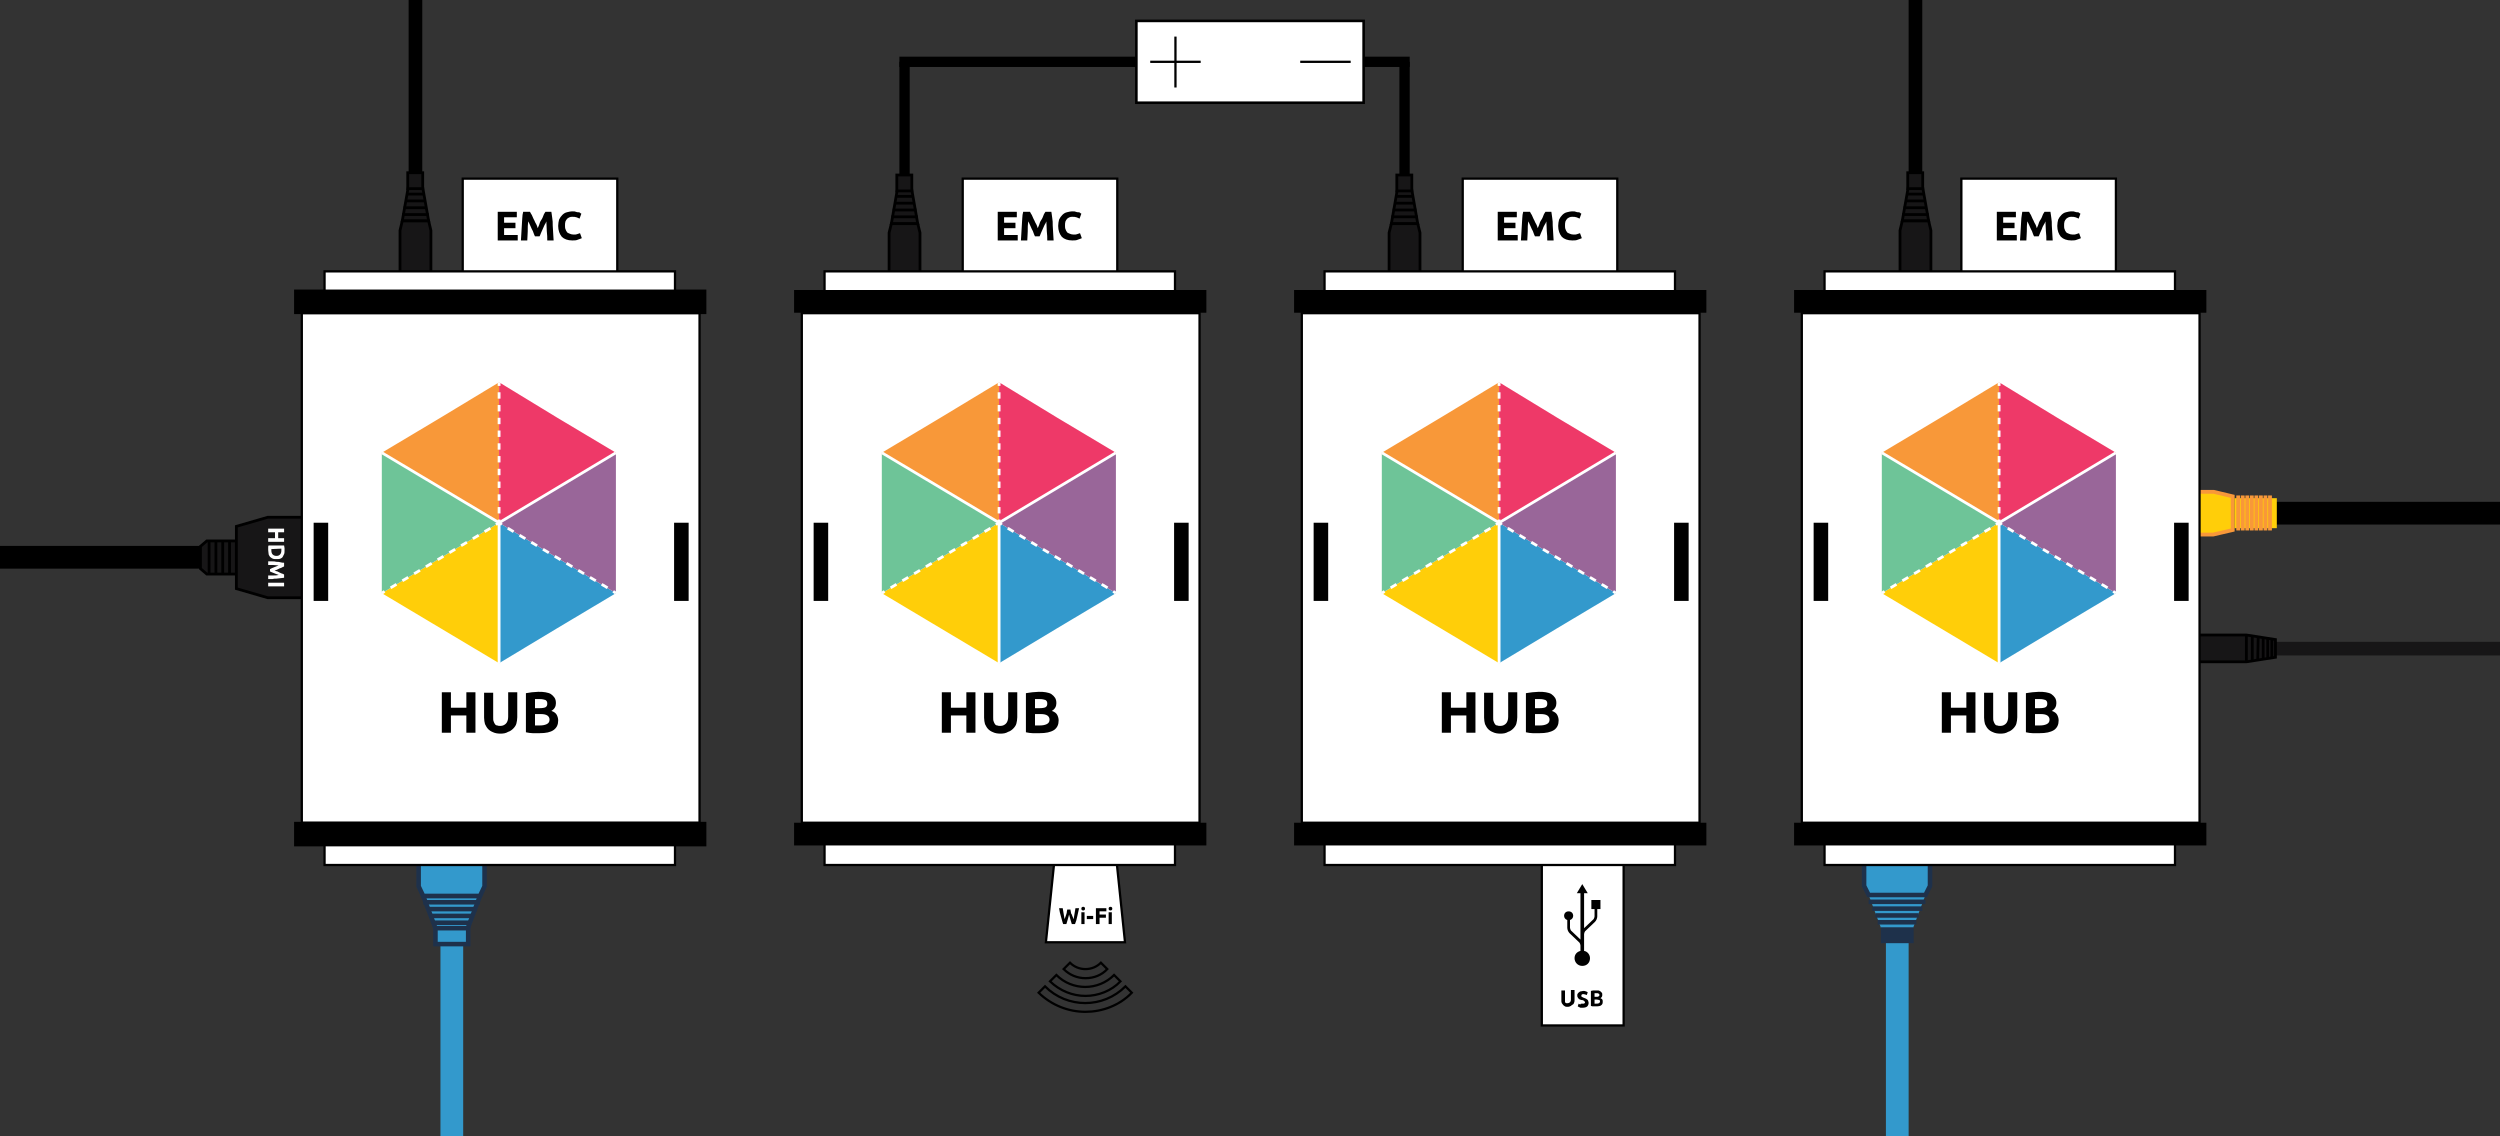<?xml version="1.0" encoding="utf-8"?>
<!-- Generator: Adobe Illustrator 19.1.0, SVG Export Plug-In . SVG Version: 6.00 Build 0)  -->
<svg version="1.1" id="Layer_1" xmlns="http://www.w3.org/2000/svg" xmlns:xlink="http://www.w3.org/1999/xlink" x="0px" y="0px"
	 viewBox="-30 272 550 250" style="enable-background:new -30 272 550 250;" xml:space="preserve">
<rect x="-30" y="272" width="550" height="250" fill="#333333" stroke="none"/>
<style type="text/css">
	.st0{clip-path:url(#SVGID_2_);}
	.st1{fill:none;stroke:#000000;stroke-width:3;stroke-miterlimit:10;}
	.st2{fill:#171617;stroke:#000000;stroke-width:0.616;stroke-miterlimit:10;}
	.st3{fill:#FFFFFF;stroke:#000000;stroke-width:0.5;stroke-miterlimit:10;}
	.st4{fill:none;stroke:#000000;stroke-width:2.269;stroke-miterlimit:10;}
	.st5{fill:none;stroke:#000000;stroke-width:5;stroke-miterlimit:10;}
	.st6{fill:#FFFFFF;}
	.st7{fill:none;stroke:#171617;stroke-width:3;stroke-miterlimit:10;}
	.st8{fill:none;stroke:#000000;stroke-width:0.616;stroke-miterlimit:10;}
	.st9{fill:#FFCE09;stroke:#F89839;stroke-width:0.839;stroke-miterlimit:10;}
	.st10{fill:#FFCE09;}
	.st11{fill:none;stroke:#F89839;stroke-width:0.839;stroke-miterlimit:10;}
	.st12{fill:none;stroke:#3399CC;stroke-width:5;stroke-miterlimit:10;}
	.st13{fill:#3399CC;}
	.st14{fill:#3399CC;stroke:#1E314B;stroke-miterlimit:10;}
	.st15{fill:#FFCE09;stroke:#F89839;stroke-width:0.869;stroke-miterlimit:10;}
	.st16{fill:none;stroke:#1E314B;stroke-miterlimit:10;}
	.st17{fill:#1E314B;}
	.st18{fill:none;stroke:#000000;stroke-width:0.5;stroke-miterlimit:10;}
	.st19{fill:#010101;stroke:#FFFFFF;stroke-width:0.206;stroke-miterlimit:10;}
	.st20{fill:#996699;}
	.st21{fill:#F89839;}
	.st22{fill:#EE3968;}
	.st23{fill:#6EC498;}
	.st24{fill:none;stroke:#FFFFFF;stroke-width:0.618;stroke-miterlimit:10;}
	.st25{fill:none;stroke:#FFFFFF;stroke-width:0.618;stroke-miterlimit:10;stroke-dasharray:1.403,1.403;}
	.st26{fill:none;stroke:#FFFFFF;stroke-width:0.618;stroke-miterlimit:10;stroke-dasharray:1.505,1.505;}
	.st27{fill:none;stroke:#000000;stroke-width:2.269;stroke-linecap:square;stroke-miterlimit:10;}
	.st28{fill:#FFFFFF;stroke:#000000;stroke-width:0.573;stroke-miterlimit:10;}
	.st29{fill:none;stroke:#000000;stroke-width:0.5;stroke-linecap:square;stroke-miterlimit:10;}
</style>
<g>
	<defs>
		<rect id="SVGID_1_" x="-30" y="272" width="550" height="250"/>
	</defs>
	<clipPath id="SVGID_2_">
		<use xlink:href="#SVGID_1_"  style="overflow:visible;"/>
	</clipPath>
	<g class="st0">
		<line class="st1" x1="391.4" y1="322" x2="391.4" y2="270.6"/>
		<polygon class="st2" points="389.9,312.7 388.5,320.6 394.3,320.6 392.9,312.7 		"/>
		<polyline class="st2" points="394.8,334.1 394.8,322.7 394.3,320.6 388.5,320.6 388,322.7 388,334.1 		"/>
		<path class="st2" d="M388,322.6"/>
		<line class="st2" x1="394.3" y1="319.2" x2="388.5" y2="319.2"/>
		<line class="st2" x1="393.9" y1="317.7" x2="388.8" y2="317.7"/>
		<line class="st2" x1="393.6" y1="316.2" x2="389.2" y2="316.2"/>
		<line class="st2" x1="393.4" y1="314.7" x2="389.4" y2="314.7"/>
		<rect x="389.7" y="310" class="st2" width="3.3" height="3.5"/>
		<rect x="71.8" y="311.3" class="st3" width="34" height="22.7"/>
		<g>
			<path d="M79.5,324.8v-6.2h4.2v1.2h-2.8v1.2h2.5v1.2h-2.5v1.5h3v1.2H79.5z"/>
			<path d="M86.6,318.6c0.1,0.2,0.2,0.4,0.4,0.7c0.1,0.3,0.3,0.6,0.4,0.9c0.2,0.3,0.3,0.7,0.5,1s0.3,0.7,0.4,1
				c0.1-0.3,0.3-0.6,0.4-1s0.3-0.7,0.5-1c0.2-0.3,0.3-0.7,0.4-0.9c0.1-0.3,0.3-0.5,0.4-0.7h1.3c0.1,0.4,0.1,0.9,0.2,1.4
				c0.1,0.5,0.1,1,0.1,1.6c0,0.6,0.1,1.1,0.1,1.7c0,0.6,0.1,1.1,0.1,1.6h-1.4c0-0.6,0-1.3-0.1-2c0-0.7-0.1-1.4-0.1-2.2
				c-0.1,0.3-0.2,0.5-0.4,0.8c-0.1,0.3-0.3,0.6-0.4,0.9s-0.3,0.6-0.4,0.9c-0.1,0.3-0.2,0.5-0.3,0.7h-1c-0.1-0.2-0.2-0.4-0.3-0.7
				c-0.1-0.3-0.2-0.6-0.4-0.9c-0.1-0.3-0.3-0.6-0.4-0.9c-0.1-0.3-0.3-0.6-0.4-0.8c-0.1,0.7-0.1,1.4-0.1,2.2c0,0.7-0.1,1.4-0.1,2
				h-1.4c0-0.5,0.1-1,0.1-1.6c0-0.6,0.1-1.1,0.1-1.7c0-0.6,0.1-1.1,0.1-1.6s0.1-1,0.2-1.4H86.6z"/>
			<path d="M95.9,324.9c-1,0-1.8-0.3-2.3-0.8c-0.5-0.6-0.8-1.4-0.8-2.4c0-0.5,0.1-1,0.2-1.4c0.2-0.4,0.4-0.7,0.7-1
				c0.3-0.3,0.6-0.5,1-0.6c0.4-0.1,0.8-0.2,1.3-0.2c0.3,0,0.5,0,0.7,0.1s0.4,0.1,0.6,0.1s0.3,0.1,0.4,0.2c0.1,0.1,0.2,0.1,0.2,0.1
				l-0.4,1.1c-0.2-0.1-0.4-0.2-0.7-0.3c-0.3-0.1-0.5-0.1-0.9-0.1c-0.2,0-0.4,0-0.6,0.1s-0.4,0.2-0.5,0.3c-0.2,0.2-0.3,0.4-0.4,0.6
				c-0.1,0.3-0.1,0.6-0.1,0.9c0,0.3,0,0.6,0.1,0.8c0.1,0.3,0.2,0.5,0.3,0.6c0.1,0.2,0.3,0.3,0.6,0.4c0.2,0.1,0.5,0.2,0.8,0.2
				c0.2,0,0.4,0,0.5,0c0.2,0,0.3-0.1,0.4-0.1c0.1,0,0.2-0.1,0.3-0.1c0.1,0,0.2-0.1,0.3-0.1l0.4,1.1c-0.2,0.1-0.5,0.2-0.8,0.3
				C96.8,324.9,96.4,324.9,95.9,324.9z"/>
		</g>
		<rect x="291.8" y="311.3" class="st3" width="34" height="22.7"/>
		<g>
			<path d="M299.5,324.8v-6.2h4.2v1.2h-2.8v1.2h2.5v1.2h-2.5v1.5h3v1.2H299.5z"/>
			<path d="M306.6,318.6c0.1,0.2,0.2,0.4,0.4,0.7c0.1,0.3,0.3,0.6,0.4,0.9c0.2,0.3,0.3,0.7,0.5,1s0.3,0.7,0.4,1
				c0.1-0.3,0.3-0.6,0.4-1s0.3-0.7,0.5-1c0.2-0.3,0.3-0.7,0.4-0.9c0.1-0.3,0.3-0.5,0.4-0.7h1.3c0.1,0.4,0.1,0.9,0.2,1.4
				c0.1,0.5,0.1,1,0.1,1.6c0,0.6,0.1,1.1,0.1,1.7c0,0.6,0.1,1.1,0.1,1.6h-1.4c0-0.6,0-1.3-0.1-2c0-0.7-0.1-1.4-0.1-2.2
				c-0.1,0.3-0.2,0.5-0.4,0.8s-0.3,0.6-0.4,0.9s-0.3,0.6-0.4,0.9c-0.1,0.3-0.2,0.5-0.3,0.7h-1c-0.1-0.2-0.2-0.4-0.3-0.7
				c-0.1-0.3-0.2-0.6-0.4-0.9c-0.1-0.3-0.3-0.6-0.4-0.9c-0.1-0.3-0.3-0.6-0.4-0.8c-0.1,0.7-0.1,1.4-0.1,2.2c0,0.7-0.1,1.4-0.1,2
				h-1.4c0-0.5,0.1-1,0.1-1.6c0-0.6,0.1-1.1,0.1-1.7c0-0.6,0.1-1.1,0.1-1.6s0.1-1,0.2-1.4H306.6z"/>
			<path d="M315.9,324.9c-1,0-1.8-0.3-2.3-0.8c-0.5-0.6-0.8-1.4-0.8-2.4c0-0.5,0.1-1,0.2-1.4c0.2-0.4,0.4-0.7,0.7-1
				c0.3-0.3,0.6-0.5,1-0.6c0.4-0.1,0.8-0.2,1.3-0.2c0.3,0,0.5,0,0.7,0.1s0.4,0.1,0.6,0.1s0.3,0.1,0.4,0.2c0.1,0.1,0.2,0.1,0.2,0.1
				l-0.4,1.1c-0.2-0.1-0.4-0.2-0.7-0.3c-0.3-0.1-0.5-0.1-0.9-0.1c-0.2,0-0.4,0-0.6,0.1s-0.4,0.2-0.5,0.3c-0.2,0.2-0.3,0.4-0.4,0.6
				c-0.1,0.3-0.1,0.6-0.1,0.9c0,0.3,0,0.6,0.1,0.8c0.1,0.3,0.2,0.5,0.3,0.6c0.1,0.2,0.3,0.3,0.6,0.4c0.2,0.1,0.5,0.2,0.8,0.2
				c0.2,0,0.4,0,0.5,0c0.2,0,0.3-0.1,0.4-0.1c0.1,0,0.2-0.1,0.3-0.1c0.1,0,0.2-0.1,0.3-0.1l0.4,1.1c-0.2,0.1-0.5,0.2-0.8,0.3
				C316.8,324.9,316.4,324.9,315.9,324.9z"/>
		</g>
		<line class="st4" x1="169" y1="322" x2="169" y2="285.6"/>
		<g>
			<polygon class="st2" points="167.5,313.2 166.1,321.2 171.9,321.2 170.5,313.2 			"/>
			<polygon class="st2" points="165.6,334.6 172.4,334.6 172.4,323.2 171.9,321.2 166.1,321.2 165.6,323.2 			"/>
			<path class="st2" d="M165.6,323.1"/>
			<line class="st2" x1="171.9" y1="319.7" x2="166.1" y2="319.7"/>
			<line class="st2" x1="171.6" y1="318.2" x2="166.4" y2="318.2"/>
			<line class="st2" x1="171.2" y1="316.7" x2="166.8" y2="316.7"/>
			<line class="st2" x1="171" y1="315.2" x2="167" y2="315.2"/>
			<rect x="167.3" y="310.5" class="st2" width="3.3" height="3.5"/>
		</g>
		<line class="st5" x1="-30" y1="394.6" x2="22.4" y2="394.6"/>
		<polygon class="st2" points="14.1,397.1 15.5,398.3 22,398.3 22,391 15.5,391 14.1,392.2 		"/>
		<polygon class="st2" points="47.3,403.5 28.9,403.5 22,401.5 22,387.8 28.9,385.8 47.3,385.8 		"/>
		<g>
			<path class="st6" d="M32.5,390.4v0.8h-3.5v-0.8h1.5v-1.3h-1.5v-0.8h3.5v0.8h-1.3v1.3H32.5z"/>
			<path class="st6" d="M30.8,395c-0.3,0-0.6,0-0.8-0.1c-0.2-0.1-0.4-0.2-0.6-0.4c-0.1-0.2-0.3-0.4-0.3-0.6S29,393.3,29,393
				c0-0.1,0-0.3,0-0.5c0-0.2,0-0.4,0.1-0.5h3.4c0,0.2,0.1,0.4,0.1,0.6c0,0.2,0,0.4,0,0.5c0,0.3,0,0.6-0.1,0.8
				c-0.1,0.2-0.2,0.4-0.3,0.6s-0.3,0.3-0.5,0.4S31.1,395,30.8,395z M29.7,392.8c0,0,0,0.1,0,0.1c0,0,0,0.1,0,0.2
				c0,0.4,0.1,0.7,0.3,0.9c0.2,0.2,0.5,0.3,0.8,0.3c0.4,0,0.6-0.1,0.8-0.3c0.2-0.2,0.3-0.5,0.3-0.9c0-0.1,0-0.1,0-0.2
				c0-0.1,0-0.1,0-0.2L29.7,392.8L29.7,392.8z"/>
			<path class="st6" d="M32.5,396.6c-0.1,0.1-0.2,0.1-0.4,0.2c-0.2,0.1-0.3,0.2-0.5,0.2c-0.2,0.1-0.4,0.2-0.6,0.3
				c-0.2,0.1-0.4,0.2-0.6,0.2c0.2,0.1,0.4,0.2,0.6,0.2c0.2,0.1,0.4,0.2,0.6,0.3c0.2,0.1,0.4,0.2,0.5,0.2c0.2,0.1,0.3,0.1,0.4,0.2
				v0.7c-0.2,0-0.5,0.1-0.8,0.1c-0.3,0-0.6,0.1-0.9,0.1c-0.3,0-0.6,0-0.9,0.1c-0.3,0-0.6,0-0.9,0v-0.8c0.3,0,0.7,0,1.1,0
				c0.4,0,0.8,0,1.2-0.1c-0.1-0.1-0.3-0.1-0.5-0.2c-0.2-0.1-0.3-0.1-0.5-0.2c-0.2-0.1-0.3-0.1-0.5-0.2c-0.2-0.1-0.3-0.1-0.4-0.2
				v-0.5c0.1,0,0.2-0.1,0.4-0.2c0.2-0.1,0.3-0.1,0.5-0.2c0.2-0.1,0.3-0.1,0.5-0.2c0.2-0.1,0.3-0.1,0.5-0.2c-0.4,0-0.8-0.1-1.2-0.1
				c-0.4,0-0.8,0-1.1,0v-0.8c0.3,0,0.6,0,0.9,0c0.3,0,0.6,0,0.9,0.1c0.3,0,0.6,0,0.9,0.1s0.5,0.1,0.8,0.1V396.6z"/>
			<path class="st6" d="M32.5,400.2v0.8h-3.5v-0.8H32.5z"/>
		</g>
		<line class="st2" x1="20.5" y1="391" x2="20.5" y2="398.3"/>
		<line class="st2" x1="19" y1="391" x2="19" y2="398.3"/>
		<line class="st2" x1="17.5" y1="391" x2="17.5" y2="398.3"/>
		<line class="st2" x1="16" y1="391" x2="16" y2="398.3"/>
		<rect x="401.5" y="311.3" class="st3" width="34" height="22.7"/>
		<rect x="181.8" y="311.3" class="st3" width="34" height="22.7"/>
		<g>
			<path d="M189.5,324.8v-6.2h4.2v1.2h-2.8v1.2h2.5v1.2h-2.5v1.5h3v1.2H189.5z"/>
			<path d="M196.6,318.6c0.1,0.2,0.2,0.4,0.4,0.7c0.1,0.3,0.3,0.6,0.4,0.9c0.2,0.3,0.3,0.7,0.5,1s0.3,0.7,0.4,1
				c0.1-0.3,0.3-0.6,0.4-1s0.3-0.7,0.5-1c0.2-0.3,0.3-0.7,0.4-0.9c0.1-0.3,0.3-0.5,0.4-0.7h1.3c0.1,0.4,0.1,0.9,0.2,1.4
				c0.1,0.5,0.1,1,0.1,1.6c0,0.6,0.1,1.1,0.1,1.7c0,0.6,0.1,1.1,0.1,1.6h-1.4c0-0.6,0-1.3-0.1-2c0-0.7-0.1-1.4-0.1-2.2
				c-0.1,0.3-0.2,0.5-0.4,0.8c-0.1,0.3-0.3,0.6-0.4,0.9s-0.3,0.6-0.4,0.9c-0.1,0.3-0.2,0.5-0.3,0.7h-1c-0.1-0.2-0.2-0.4-0.3-0.7
				c-0.1-0.3-0.2-0.6-0.4-0.9c-0.1-0.3-0.3-0.6-0.4-0.9c-0.1-0.3-0.3-0.6-0.4-0.8c-0.1,0.7-0.1,1.4-0.1,2.2c0,0.7-0.1,1.4-0.1,2
				h-1.4c0-0.5,0.1-1,0.1-1.6c0-0.6,0.1-1.1,0.1-1.7c0-0.6,0.1-1.1,0.1-1.6s0.1-1,0.2-1.4H196.6z"/>
			<path d="M205.9,324.9c-1,0-1.8-0.3-2.3-0.8c-0.5-0.6-0.8-1.4-0.8-2.4c0-0.5,0.1-1,0.2-1.4c0.2-0.4,0.4-0.7,0.7-1
				c0.3-0.3,0.6-0.5,1-0.6c0.4-0.1,0.8-0.2,1.3-0.2c0.3,0,0.5,0,0.7,0.1s0.4,0.1,0.6,0.1s0.3,0.1,0.4,0.2c0.1,0.1,0.2,0.1,0.2,0.1
				l-0.4,1.1c-0.2-0.1-0.4-0.2-0.7-0.3c-0.3-0.1-0.5-0.1-0.9-0.1c-0.2,0-0.4,0-0.6,0.1s-0.4,0.2-0.5,0.3c-0.2,0.2-0.3,0.4-0.4,0.6
				c-0.1,0.3-0.1,0.6-0.1,0.9c0,0.3,0,0.6,0.1,0.8c0.1,0.3,0.2,0.5,0.3,0.6c0.1,0.2,0.3,0.3,0.6,0.4c0.2,0.1,0.5,0.2,0.8,0.2
				c0.2,0,0.4,0,0.5,0c0.2,0,0.3-0.1,0.4-0.1c0.1,0,0.2-0.1,0.3-0.1c0.1,0,0.2-0.1,0.3-0.1l0.4,1.1c-0.2,0.1-0.5,0.2-0.8,0.3
				C206.8,324.9,206.4,324.9,205.9,324.9z"/>
		</g>
		<g>
			<path d="M409.3,324.8v-6.2h4.2v1.2h-2.8v1.2h2.5v1.2h-2.5v1.5h3v1.2H409.3z"/>
			<path d="M416.4,318.6c0.1,0.2,0.2,0.4,0.4,0.7c0.1,0.3,0.3,0.6,0.4,0.9c0.2,0.3,0.3,0.7,0.5,1s0.3,0.7,0.4,1
				c0.1-0.3,0.3-0.6,0.4-1s0.3-0.7,0.5-1c0.2-0.3,0.3-0.7,0.4-0.9c0.1-0.3,0.3-0.5,0.4-0.7h1.3c0.1,0.4,0.1,0.9,0.2,1.4
				c0.1,0.5,0.1,1,0.1,1.6c0,0.6,0.1,1.1,0.1,1.7c0,0.6,0.1,1.1,0.1,1.6h-1.4c0-0.6,0-1.3-0.1-2c0-0.7-0.1-1.4-0.1-2.2
				c-0.1,0.3-0.2,0.5-0.4,0.8s-0.3,0.6-0.4,0.9s-0.3,0.6-0.4,0.9c-0.1,0.3-0.2,0.5-0.3,0.7h-1c-0.1-0.2-0.2-0.4-0.3-0.7
				c-0.1-0.3-0.2-0.6-0.4-0.9c-0.1-0.3-0.3-0.6-0.4-0.9c-0.1-0.3-0.3-0.6-0.4-0.8c-0.1,0.7-0.1,1.4-0.1,2.2c0,0.7-0.1,1.4-0.1,2
				h-1.4c0-0.5,0.1-1,0.1-1.6c0-0.6,0.1-1.1,0.1-1.7c0-0.6,0.1-1.1,0.1-1.6c0.1-0.5,0.1-1,0.2-1.4H416.4z"/>
			<path d="M425.7,324.9c-1,0-1.8-0.3-2.3-0.8c-0.5-0.6-0.8-1.4-0.8-2.4c0-0.5,0.1-1,0.2-1.4c0.2-0.4,0.4-0.7,0.7-1
				c0.3-0.3,0.6-0.5,1-0.6c0.4-0.1,0.8-0.2,1.3-0.2c0.3,0,0.5,0,0.7,0.1s0.4,0.1,0.6,0.1s0.3,0.1,0.4,0.2c0.1,0.1,0.2,0.1,0.2,0.1
				l-0.4,1.1c-0.2-0.1-0.4-0.2-0.7-0.3c-0.3-0.1-0.5-0.1-0.9-0.1c-0.2,0-0.4,0-0.6,0.1s-0.4,0.2-0.5,0.3c-0.2,0.2-0.3,0.4-0.4,0.6
				c-0.1,0.3-0.1,0.6-0.1,0.9c0,0.3,0,0.6,0.1,0.8c0.1,0.3,0.2,0.5,0.3,0.6c0.1,0.2,0.3,0.3,0.6,0.4c0.2,0.1,0.5,0.2,0.8,0.2
				c0.2,0,0.4,0,0.5,0c0.2,0,0.3-0.1,0.4-0.1c0.1,0,0.2-0.1,0.3-0.1c0.1,0,0.2-0.1,0.3-0.1l0.4,1.1c-0.2,0.1-0.5,0.2-0.8,0.3
				C426.6,324.9,426.1,324.9,425.7,324.9z"/>
		</g>
		<g>
			<rect x="309.2" y="459.6" class="st3" width="18" height="38"/>
		</g>
		<g>
			<path id="path1334_1_" d="M318.1,466.5l-1.2,2h0.8v10.2l-2.1-2c-0.1-0.2-0.2-0.4-0.2-0.6c0-0.9,0-1.5,0-1.7
				c0.4-0.1,0.7-0.5,0.7-0.9c0-0.6-0.4-1-1-1s-1,0.4-1,1c0,0.4,0.3,0.8,0.7,0.9v1.7c0,0.4,0.2,0.9,0.5,1.2c0,0,0,0,0,0
				c0,0,2.2,2.1,2.2,2.1c0.1,0.2,0.2,0.4,0.2,0.6v1.2c-0.8,0.2-1.3,0.8-1.3,1.6c0,0.9,0.7,1.7,1.7,1.7s1.7-0.7,1.7-1.7
				c0-0.8-0.6-1.5-1.3-1.6V480c0,0,0,0,0,0v-2.5c0-0.2,0.1-0.4,0.2-0.6c0,0,2.2-2.1,2.2-2.1c0,0,0,0,0,0c0.3-0.3,0.5-0.8,0.5-1.2
				l0-1.6h0.7v-2h-2v2h0.7c0,0,0,0.4,0,1.6c0,0.2-0.1,0.4-0.2,0.6l-2.1,2v-7.7h0.8L318.1,466.5z"/>
			<g>
				<path d="M314.9,493.5c-0.2,0-0.5,0-0.6-0.1c-0.2-0.1-0.3-0.2-0.4-0.3s-0.2-0.3-0.3-0.4c-0.1-0.2-0.1-0.4-0.1-0.6v-2.2h0.8v2.1
					c0,0.1,0,0.3,0,0.4c0,0.1,0.1,0.2,0.1,0.2s0.1,0.1,0.2,0.1c0.1,0,0.2,0,0.3,0c0.2,0,0.3-0.1,0.5-0.2c0.1-0.1,0.2-0.3,0.2-0.6
					v-2.1h0.8v2.2c0,0.2,0,0.4-0.1,0.6c-0.1,0.2-0.1,0.3-0.3,0.4s-0.3,0.2-0.4,0.3C315.4,493.4,315.2,493.5,314.9,493.5z"/>
				<path d="M318.1,492.8c0.1,0,0.2,0,0.3,0c0.1,0,0.1,0,0.2-0.1c0,0,0.1-0.1,0.1-0.1c0,0,0-0.1,0-0.1c0-0.1-0.1-0.2-0.2-0.3
					c-0.1-0.1-0.3-0.2-0.6-0.2c-0.1,0-0.2-0.1-0.3-0.1s-0.2-0.1-0.3-0.2s-0.2-0.2-0.2-0.3c-0.1-0.1-0.1-0.2-0.1-0.4
					c0-0.2,0-0.3,0.1-0.4s0.1-0.2,0.3-0.3c0.1-0.1,0.2-0.2,0.4-0.2c0.2,0,0.3-0.1,0.5-0.1c0.2,0,0.4,0,0.6,0.1
					c0.2,0.1,0.3,0.1,0.4,0.2l-0.2,0.6c-0.1,0-0.2-0.1-0.3-0.1c-0.1,0-0.3-0.1-0.4-0.1c-0.2,0-0.3,0-0.4,0.1
					c-0.1,0.1-0.1,0.1-0.1,0.2c0,0.1,0,0.1,0,0.2c0,0,0.1,0.1,0.1,0.1c0.1,0,0.1,0.1,0.2,0.1c0.1,0,0.1,0.1,0.2,0.1
					c0.2,0.1,0.3,0.1,0.5,0.2c0.1,0.1,0.2,0.1,0.3,0.2c0.1,0.1,0.2,0.2,0.2,0.3c0,0.1,0.1,0.3,0.1,0.4c0,0.3-0.1,0.6-0.3,0.8
					c-0.2,0.2-0.6,0.3-1,0.3c-0.2,0-0.3,0-0.4,0c-0.1,0-0.2,0-0.3-0.1c-0.1,0-0.2-0.1-0.2-0.1c-0.1,0-0.1-0.1-0.2-0.1l0.2-0.6
					c0.1,0.1,0.2,0.1,0.4,0.2C317.7,492.8,317.8,492.8,318.1,492.8z"/>
				<path d="M321.2,493.4c-0.2,0-0.4,0-0.6,0c-0.2,0-0.4,0-0.6-0.1V490c0.2,0,0.3-0.1,0.5-0.1c0.2,0,0.4,0,0.5,0c0.2,0,0.4,0,0.6,0
					c0.2,0,0.3,0.1,0.5,0.2c0.1,0.1,0.2,0.2,0.3,0.3s0.1,0.3,0.1,0.5c0,0.3-0.1,0.5-0.4,0.7c0.2,0.1,0.4,0.2,0.4,0.3
					c0.1,0.1,0.1,0.3,0.1,0.5c0,0.4-0.1,0.6-0.4,0.8C322.1,493.3,321.7,493.4,321.2,493.4z M320.8,491.3h0.4c0.2,0,0.4,0,0.5-0.1
					s0.2-0.2,0.2-0.3c0-0.1-0.1-0.2-0.2-0.3c-0.1-0.1-0.3-0.1-0.5-0.1c-0.1,0-0.1,0-0.2,0c-0.1,0-0.1,0-0.2,0L320.8,491.3
					L320.8,491.3z M320.8,491.9v0.9c0.1,0,0.1,0,0.2,0c0.1,0,0.1,0,0.2,0c0.2,0,0.4,0,0.6-0.1c0.1-0.1,0.2-0.2,0.2-0.4
					c0-0.2-0.1-0.3-0.2-0.3s-0.3-0.1-0.5-0.1L320.8,491.9L320.8,491.9z"/>
			</g>
		</g>
		<line class="st7" x1="461.9" y1="414.7" x2="520" y2="414.7"/>
		<g>
			<polygon class="st2" points="470.6,412.7 470.6,416.6 464.2,417.6 453.2,417.6 453.2,411.7 464.2,411.7 			"/>
			<line class="st8" x1="464.2" y1="411.7" x2="464.2" y2="417.6"/>
			<line class="st8" x1="465.5" y1="411.9" x2="465.5" y2="417.4"/>
			<line class="st8" x1="466.8" y1="412.1" x2="466.7" y2="417.2"/>
			<line class="st8" x1="467.9" y1="412.3" x2="467.9" y2="417.1"/>
			<line class="st8" x1="468.9" y1="412.4" x2="468.9" y2="416.9"/>
			<line class="st8" x1="469.8" y1="412.5" x2="469.8" y2="416.8"/>
		</g>
		<line class="st5" x1="461.9" y1="384.9" x2="520" y2="384.9"/>
		<g>
			<polygon class="st9" points="461.2,381.2 461.2,388.6 456.9,389.6 451,389.6 451,380.2 457,380.2 			"/>
			<rect x="461.6" y="381.6" class="st10" width="9.3" height="6.6"/>
			<line class="st11" x1="462.4" y1="381" x2="462.4" y2="388.7"/>
			<line class="st11" x1="463.4" y1="381" x2="463.4" y2="388.7"/>
			<line class="st11" x1="464.4" y1="381" x2="464.4" y2="388.7"/>
			<line class="st11" x1="465.4" y1="381" x2="465.4" y2="388.7"/>
			<line class="st11" x1="466.4" y1="381" x2="466.4" y2="388.7"/>
			<line class="st11" x1="467.4" y1="381" x2="467.4" y2="388.7"/>
			<line class="st11" x1="468.4" y1="381" x2="468.4" y2="388.7"/>
			<line class="st11" x1="469.4" y1="381" x2="469.4" y2="388.7"/>
		</g>
		<line class="st12" x1="387.4" y1="522" x2="387.4" y2="470.6"/>
		<g>
			<polygon class="st13" points="384.1,476.9 381.1,468.9 393.6,468.9 390.6,476.9 			"/>
			<polygon class="st14" points="380.1,455.5 394.6,455.5 394.6,466.9 393.6,468.9 381.1,468.9 380.1,466.9 			"/>
			<path class="st15" d="M380.1,467"/>
			<line class="st16" x1="393.6" y1="470.4" x2="381.1" y2="470.4"/>
			<line class="st16" x1="392.9" y1="471.9" x2="381.9" y2="471.9"/>
			<line class="st16" x1="392.1" y1="473.4" x2="382.6" y2="473.4"/>
			<line class="st16" x1="391.6" y1="474.9" x2="383.1" y2="474.9"/>
			<rect x="383.8" y="476" class="st17" width="7.2" height="3.5"/>
		</g>
		<g>
			<line class="st12" x1="69.4" y1="522" x2="69.4" y2="470.6"/>
		</g>
		<g>
			<polygon class="st14" points="66.1,477 63.1,469.1 75.6,469.1 72.6,477 			"/>
			<polygon class="st14" points="62.1,455.6 76.6,455.6 76.6,467 75.6,469.1 63.1,469.1 62.1,467 			"/>
			<path class="st14" d="M62.1,467.2"/>
			<line class="st14" x1="75.6" y1="470.5" x2="63.1" y2="470.5"/>
			<line class="st14" x1="74.9" y1="472" x2="63.9" y2="472"/>
			<line class="st14" x1="74.1" y1="473.5" x2="64.6" y2="473.5"/>
			<line class="st14" x1="73.6" y1="475" x2="65.1" y2="475"/>
			<rect x="65.8" y="476.2" class="st14" width="7.2" height="3.5"/>
		</g>
		<line class="st4" x1="279" y1="322" x2="279" y2="285.6"/>
		<g>
			<polygon class="st2" points="277.5,313.2 276.1,321.2 281.9,321.2 280.5,313.2 			"/>
			<polygon class="st2" points="275.6,334.6 282.4,334.6 282.4,323.2 281.9,321.2 276.1,321.2 275.6,323.2 			"/>
			<path class="st2" d="M275.6,323.1"/>
			<line class="st2" x1="281.9" y1="319.7" x2="276.1" y2="319.7"/>
			<line class="st2" x1="281.6" y1="318.2" x2="276.4" y2="318.2"/>
			<line class="st2" x1="281.2" y1="316.7" x2="276.8" y2="316.7"/>
			<line class="st2" x1="281" y1="315.2" x2="277" y2="315.2"/>
			<rect x="277.3" y="310.5" class="st2" width="3.3" height="3.5"/>
		</g>
		<line class="st1" x1="61.4" y1="322" x2="61.4" y2="270.6"/>
		<g>
			<polygon class="st2" points="59.9,312.7 58.5,320.6 64.3,320.6 62.9,312.7 			"/>
			<polygon class="st2" points="58,334.1 64.8,334.1 64.8,322.7 64.3,320.6 58.5,320.6 58,322.7 			"/>
			<path class="st2" d="M58,322.6"/>
			<line class="st2" x1="64.3" y1="319.2" x2="58.5" y2="319.2"/>
			<line class="st2" x1="63.9" y1="317.7" x2="58.8" y2="317.7"/>
			<line class="st2" x1="63.6" y1="316.2" x2="59.2" y2="316.2"/>
			<line class="st2" x1="63.4" y1="314.7" x2="59.4" y2="314.7"/>
			<rect x="59.7" y="310" class="st2" width="3.3" height="3.5"/>
		</g>
		<polygon class="st3" points="217.5,479.3 200.1,479.3 202.1,460.1 215.5,460.1 		"/>
		<g>
			<g>
				<g>
					<path class="st18" d="M208.8,494.6c-3.7,0-7.4-1.4-10.3-4.2l1.4-1.4c4.9,4.9,12.8,4.9,17.7,0l1.4,1.4
						C216.3,493.2,212.5,494.6,208.8,494.6z"/>
					<path class="st18" d="M208.8,491.1c-2.8,0-5.6-1.1-7.8-3.2l1.4-1.4c3.5,3.5,9.2,3.5,12.7,0l1.4,1.4
						C214.5,490,211.6,491.1,208.8,491.1z"/>
					<path class="st18" d="M208.8,487.2c-1.8,0-3.5-0.7-4.8-2l1.4-1.4c0.9,0.9,2.1,1.4,3.4,1.4s2.5-0.5,3.4-1.4l1.4,1.4
						C212.4,486.5,210.7,487.2,208.8,487.2z"/>
				</g>
			</g>
		</g>
		<rect x="36.4" y="340.9" class="st3" width="87.5" height="112.1"/>
		<g>
			<g>
				<g>
					<path class="st19" d="M79.8,387.7"/>
				</g>
				<g>
					<path class="st19" d="M79.8,387.7"/>
				</g>
				<g>
					<path class="st19" d="M79.8,387.7"/>
				</g>
				<g>
					<path class="st19" d="M79.8,387.7"/>
				</g>
			</g>
			<polyline class="st13" points="105.5,402.5 92.6,410.2 79.8,417.9 79.8,402.5 79.8,387 			"/>
			<polyline class="st20" points="105.5,402.5 105.5,387 105.5,371.6 92.7,379.3 79.8,387 			"/>
			<polyline class="st21" points="79.8,356.1 66.9,363.9 54,371.6 66.9,379.3 79.8,387 			"/>
			<polyline class="st22" points="79.8,356.1 92.6,363.9 105.5,371.6 92.6,379.3 79.8,387 			"/>
			<polyline class="st10" points="54,402.5 66.9,410.2 79.8,417.9 79.8,402.5 79.8,387 			"/>
			<polyline class="st23" points="54,402.5 54,387 54,371.6 66.9,379.3 79.8,387 			"/>
			<g>
				<g>
					<g>
						<line class="st24" x1="79.8" y1="356.1" x2="79.8" y2="356.9"/>
						<line class="st25" x1="79.8" y1="358.3" x2="79.8" y2="385.6"/>
						<line class="st24" x1="79.8" y1="386.3" x2="79.8" y2="387"/>
					</g>
				</g>
				<g>
					<g>
						<line class="st24" x1="79.8" y1="387" x2="80.4" y2="387.4"/>
						<line class="st26" x1="81.7" y1="388.2" x2="104.3" y2="401.7"/>
						<line class="st24" x1="104.9" y1="402.1" x2="105.5" y2="402.5"/>
					</g>
				</g>
				<g>
					<g>
						<line class="st24" x1="79.8" y1="387" x2="79.1" y2="387.4"/>
						<line class="st26" x1="77.9" y1="388.2" x2="55.3" y2="401.7"/>
						<line class="st24" x1="54.6" y1="402.1" x2="54" y2="402.5"/>
					</g>
				</g>
			</g>
			<g>
				<line class="st24" x1="79.8" y1="417.9" x2="79.8" y2="387"/>
				<line class="st24" x1="79.8" y1="387" x2="105.5" y2="371.6"/>
				<line class="st24" x1="79.8" y1="387" x2="54" y2="371.6"/>
			</g>
		</g>
		<rect x="41.4" y="456" class="st3" width="77.1" height="6.3"/>
		<rect x="41.4" y="331.7" class="st3" width="77.1" height="6.3"/>
		<rect x="34.7" y="335.7" width="90.7" height="5.4"/>
		<rect x="34.7" y="452.8" width="90.7" height="5.4"/>
		<g>
			<path d="M72.6,424.3h2v8.9h-2v-3.8h-3.4v3.8h-2v-8.9h2v3.4h3.4V424.3z"/>
			<path d="M80.1,433.4c-0.6,0-1.2-0.1-1.6-0.3c-0.5-0.2-0.8-0.4-1.1-0.7c-0.3-0.3-0.5-0.7-0.7-1.1c-0.1-0.4-0.2-0.9-0.2-1.4v-5.5h2
				v5.4c0,0.4,0,0.7,0.1,0.9c0.1,0.3,0.2,0.5,0.3,0.6c0.1,0.2,0.3,0.3,0.5,0.3c0.2,0.1,0.4,0.1,0.7,0.1c0.5,0,0.9-0.2,1.2-0.5
				s0.5-0.8,0.5-1.5v-5.4h2v5.5c0,0.5-0.1,1-0.2,1.4c-0.1,0.4-0.4,0.8-0.7,1.1c-0.3,0.3-0.7,0.6-1.1,0.7
				C81.3,433.3,80.8,433.4,80.1,433.4z"/>
			<path d="M88.7,433.3c-0.5,0-1,0-1.5,0c-0.5,0-1-0.1-1.5-0.2v-8.6c0.4-0.1,0.9-0.1,1.3-0.2c0.5,0,0.9-0.1,1.4-0.1
				c0.6,0,1.1,0,1.6,0.1c0.5,0.1,0.9,0.2,1.2,0.4c0.3,0.2,0.6,0.5,0.8,0.8s0.3,0.7,0.3,1.2c0,0.7-0.3,1.3-1,1.7
				c0.6,0.2,1,0.5,1.2,0.9c0.2,0.4,0.3,0.8,0.3,1.2c0,0.9-0.3,1.6-1,2.1C91.1,433.1,90.1,433.3,88.7,433.3z M87.7,427.8h1
				c0.6,0,1.1-0.1,1.3-0.2c0.3-0.2,0.4-0.4,0.4-0.8c0-0.4-0.1-0.6-0.4-0.8c-0.3-0.1-0.7-0.2-1.2-0.2c-0.2,0-0.4,0-0.6,0
				s-0.4,0-0.5,0C87.7,425.9,87.7,427.8,87.7,427.8z M87.7,429.3v2.3c0.1,0,0.3,0,0.5,0c0.2,0,0.4,0,0.6,0c0.6,0,1.1-0.1,1.5-0.3
				c0.4-0.2,0.6-0.5,0.6-1c0-0.4-0.2-0.7-0.5-0.9c-0.3-0.2-0.8-0.3-1.3-0.3H87.7z"/>
		</g>
		<rect x="39" y="387" width="3.2" height="17.2"/>
		<rect x="118.3" y="387" width="3.2" height="17.2"/>
		<rect x="146.4" y="340.9" class="st3" width="87.5" height="112.1"/>
		<g>
			<g>
				<g>
					<path class="st19" d="M189.8,387.7"/>
				</g>
				<g>
					<path class="st19" d="M189.8,387.7"/>
				</g>
				<g>
					<path class="st19" d="M189.8,387.7"/>
				</g>
				<g>
					<path class="st19" d="M189.8,387.7"/>
				</g>
			</g>
			<polyline class="st13" points="215.5,402.5 202.6,410.2 189.8,417.9 189.8,402.5 189.8,387 			"/>
			<polyline class="st20" points="215.5,402.5 215.5,387 215.5,371.6 202.7,379.3 189.8,387 			"/>
			<polyline class="st21" points="189.8,356.1 176.9,363.9 164,371.6 176.9,379.3 189.8,387 			"/>
			<polyline class="st22" points="189.8,356.1 202.6,363.9 215.5,371.6 202.6,379.3 189.8,387 			"/>
			<polyline class="st10" points="164,402.5 176.9,410.2 189.8,417.9 189.8,402.5 189.8,387 			"/>
			<polyline class="st23" points="164,402.5 164,387 164,371.6 176.9,379.3 189.8,387 			"/>
			<g>
				<g>
					<g>
						<line class="st24" x1="189.8" y1="356.1" x2="189.8" y2="356.9"/>
						<line class="st25" x1="189.8" y1="358.3" x2="189.8" y2="385.6"/>
						<line class="st24" x1="189.8" y1="386.3" x2="189.8" y2="387"/>
					</g>
				</g>
				<g>
					<g>
						<line class="st24" x1="189.8" y1="387" x2="190.4" y2="387.4"/>
						<line class="st26" x1="191.7" y1="388.2" x2="214.3" y2="401.7"/>
						<line class="st24" x1="214.9" y1="402.1" x2="215.5" y2="402.5"/>
					</g>
				</g>
				<g>
					<g>
						<line class="st24" x1="189.8" y1="387" x2="189.1" y2="387.4"/>
						<line class="st26" x1="187.9" y1="388.2" x2="165.3" y2="401.7"/>
						<line class="st24" x1="164.6" y1="402.1" x2="164" y2="402.5"/>
					</g>
				</g>
			</g>
			<g>
				<line class="st24" x1="189.8" y1="417.9" x2="189.8" y2="387"/>
				<line class="st24" x1="189.8" y1="387" x2="215.5" y2="371.6"/>
				<line class="st24" x1="189.8" y1="387" x2="164" y2="371.6"/>
			</g>
		</g>
		<rect x="151.4" y="456" class="st3" width="77.1" height="6.3"/>
		<rect x="151.4" y="331.7" class="st3" width="77.1" height="6.3"/>
		<rect x="144.7" y="335.8" width="90.7" height="5"/>
		<rect x="144.7" y="453" width="90.7" height="5"/>
		<g>
			<path d="M182.6,424.3h2v8.9h-2v-3.8h-3.4v3.8h-2v-8.9h2v3.4h3.4V424.3z"/>
			<path d="M190.1,433.4c-0.6,0-1.2-0.1-1.6-0.3c-0.5-0.2-0.8-0.4-1.1-0.7c-0.3-0.3-0.5-0.7-0.7-1.1c-0.1-0.4-0.2-0.9-0.2-1.4v-5.5
				h2v5.4c0,0.4,0,0.7,0.1,0.9c0.1,0.3,0.2,0.5,0.3,0.6c0.1,0.2,0.3,0.3,0.5,0.3c0.2,0.1,0.4,0.1,0.7,0.1c0.5,0,0.9-0.2,1.2-0.5
				s0.5-0.8,0.5-1.5v-5.4h2v5.5c0,0.5-0.1,1-0.2,1.4c-0.1,0.4-0.4,0.8-0.7,1.1c-0.3,0.3-0.7,0.6-1.1,0.7
				C191.3,433.3,190.8,433.4,190.1,433.4z"/>
			<path d="M198.7,433.3c-0.5,0-1,0-1.5,0c-0.5,0-1-0.1-1.5-0.2v-8.6c0.4-0.1,0.9-0.1,1.4-0.2c0.5,0,0.9-0.1,1.4-0.1
				c0.6,0,1.1,0,1.6,0.1c0.5,0.1,0.9,0.2,1.2,0.4c0.3,0.2,0.6,0.5,0.8,0.8s0.3,0.7,0.3,1.2c0,0.7-0.3,1.3-1,1.7
				c0.6,0.2,1,0.5,1.2,0.9c0.2,0.4,0.3,0.8,0.3,1.2c0,0.9-0.3,1.6-1,2.1C201.1,433.1,200.1,433.3,198.7,433.3z M197.7,427.8h1
				c0.6,0,1.1-0.1,1.3-0.2c0.3-0.2,0.4-0.4,0.4-0.8c0-0.4-0.1-0.6-0.4-0.8c-0.3-0.1-0.7-0.2-1.2-0.2c-0.2,0-0.4,0-0.6,0
				c-0.2,0-0.4,0-0.5,0L197.7,427.8L197.7,427.8z M197.7,429.3v2.3c0.1,0,0.3,0,0.5,0c0.2,0,0.4,0,0.6,0c0.6,0,1.1-0.1,1.5-0.3
				c0.4-0.2,0.6-0.5,0.6-1c0-0.4-0.2-0.7-0.5-0.9c-0.3-0.2-0.8-0.3-1.3-0.3H197.7z"/>
		</g>
		<rect x="149" y="387" width="3.2" height="17.2"/>
		<rect x="228.3" y="387" width="3.2" height="17.2"/>
		<rect x="256.4" y="340.9" class="st3" width="87.5" height="112.1"/>
		<g>
			<g>
				<g>
					<path class="st19" d="M299.8,387.7"/>
				</g>
				<g>
					<path class="st19" d="M299.8,387.7"/>
				</g>
				<g>
					<path class="st19" d="M299.8,387.7"/>
				</g>
				<g>
					<path class="st19" d="M299.8,387.7"/>
				</g>
			</g>
			<polyline class="st13" points="325.5,402.5 312.6,410.2 299.8,417.9 299.8,402.5 299.8,387 			"/>
			<polyline class="st20" points="325.5,402.5 325.5,387 325.5,371.6 312.7,379.3 299.8,387 			"/>
			<polyline class="st21" points="299.8,356.1 286.9,363.9 274,371.6 286.9,379.3 299.8,387 			"/>
			<polyline class="st22" points="299.8,356.1 312.6,363.9 325.5,371.6 312.6,379.3 299.8,387 			"/>
			<polyline class="st10" points="274,402.5 286.9,410.2 299.8,417.9 299.8,402.5 299.8,387 			"/>
			<polyline class="st23" points="274,402.5 274,387 274,371.6 286.9,379.3 299.8,387 			"/>
			<g>
				<g>
					<g>
						<line class="st24" x1="299.8" y1="356.1" x2="299.8" y2="356.9"/>
						<line class="st25" x1="299.8" y1="358.3" x2="299.8" y2="385.6"/>
						<line class="st24" x1="299.8" y1="386.3" x2="299.8" y2="387"/>
					</g>
				</g>
				<g>
					<g>
						<line class="st24" x1="299.8" y1="387" x2="300.4" y2="387.4"/>
						<line class="st26" x1="301.7" y1="388.2" x2="324.3" y2="401.7"/>
						<line class="st24" x1="324.9" y1="402.1" x2="325.5" y2="402.5"/>
					</g>
				</g>
				<g>
					<g>
						<line class="st24" x1="299.8" y1="387" x2="299.1" y2="387.4"/>
						<line class="st26" x1="297.9" y1="388.2" x2="275.3" y2="401.7"/>
						<line class="st24" x1="274.6" y1="402.1" x2="274" y2="402.5"/>
					</g>
				</g>
			</g>
			<g>
				<line class="st24" x1="299.8" y1="417.9" x2="299.8" y2="387"/>
				<line class="st24" x1="299.8" y1="387" x2="325.5" y2="371.6"/>
				<line class="st24" x1="299.8" y1="387" x2="274" y2="371.6"/>
			</g>
		</g>
		<rect x="261.4" y="456" class="st3" width="77.1" height="6.3"/>
		<rect x="261.4" y="331.7" class="st3" width="77.1" height="6.3"/>
		<rect x="254.7" y="335.8" width="90.7" height="5"/>
		<rect x="254.7" y="453" width="90.7" height="5"/>
		<g>
			<path d="M292.6,424.3h2v8.9h-2v-3.8h-3.4v3.8h-2v-8.9h2v3.4h3.4V424.3z"/>
			<path d="M300.1,433.4c-0.6,0-1.2-0.1-1.6-0.3c-0.5-0.2-0.8-0.4-1.1-0.7s-0.5-0.7-0.7-1.1c-0.1-0.4-0.2-0.9-0.2-1.4v-5.5h2v5.4
				c0,0.4,0,0.7,0.1,0.9c0.1,0.3,0.2,0.5,0.3,0.6c0.1,0.2,0.3,0.3,0.5,0.3c0.2,0.1,0.4,0.1,0.7,0.1c0.5,0,0.9-0.2,1.2-0.5
				s0.5-0.8,0.5-1.5v-5.4h2v5.5c0,0.5-0.1,1-0.2,1.4c-0.1,0.4-0.4,0.8-0.7,1.1s-0.7,0.6-1.1,0.7
				C301.3,433.3,300.8,433.4,300.1,433.4z"/>
			<path d="M308.7,433.3c-0.5,0-1,0-1.5,0c-0.5,0-1-0.1-1.5-0.2v-8.6c0.4-0.1,0.9-0.1,1.4-0.2c0.5,0,0.9-0.1,1.4-0.1
				c0.6,0,1.1,0,1.6,0.1c0.5,0.1,0.9,0.2,1.2,0.4c0.3,0.2,0.6,0.5,0.8,0.8c0.2,0.3,0.3,0.7,0.3,1.2c0,0.7-0.3,1.3-1,1.7
				c0.6,0.2,1,0.5,1.2,0.9c0.2,0.4,0.3,0.8,0.3,1.2c0,0.9-0.3,1.6-1,2.1C311.1,433.1,310.1,433.3,308.7,433.3z M307.7,427.8h1
				c0.6,0,1.1-0.1,1.3-0.2c0.3-0.2,0.4-0.4,0.4-0.8c0-0.4-0.1-0.6-0.4-0.8c-0.3-0.1-0.7-0.2-1.2-0.2c-0.2,0-0.4,0-0.6,0
				c-0.2,0-0.4,0-0.5,0L307.7,427.8L307.7,427.8z M307.7,429.3v2.3c0.1,0,0.3,0,0.5,0c0.2,0,0.4,0,0.6,0c0.6,0,1.1-0.1,1.5-0.3
				c0.4-0.2,0.6-0.5,0.6-1c0-0.4-0.2-0.7-0.5-0.9c-0.3-0.2-0.8-0.3-1.3-0.3H307.7z"/>
		</g>
		<rect x="259" y="387" width="3.2" height="17.2"/>
		<rect x="338.3" y="387" width="3.2" height="17.2"/>
		<rect x="366.4" y="340.9" class="st3" width="87.5" height="112.1"/>
		<g>
			<g>
				<g>
					<path class="st19" d="M409.8,387.7"/>
				</g>
				<g>
					<path class="st19" d="M409.8,387.7"/>
				</g>
				<g>
					<path class="st19" d="M409.8,387.7"/>
				</g>
				<g>
					<path class="st19" d="M409.8,387.7"/>
				</g>
			</g>
			<polyline class="st13" points="435.5,402.5 422.6,410.2 409.8,417.9 409.8,402.5 409.8,387 			"/>
			<polyline class="st20" points="435.5,402.5 435.5,387 435.5,371.6 422.7,379.3 409.8,387 			"/>
			<polyline class="st21" points="409.8,356.1 396.9,363.9 384,371.6 396.9,379.3 409.8,387 			"/>
			<polyline class="st22" points="409.8,356.1 422.6,363.9 435.5,371.6 422.6,379.3 409.8,387 			"/>
			<polyline class="st10" points="384,402.5 396.9,410.2 409.8,417.9 409.8,402.5 409.8,387 			"/>
			<polyline class="st23" points="384,402.5 384,387 384,371.6 396.9,379.3 409.8,387 			"/>
			<g>
				<g>
					<g>
						<line class="st24" x1="409.8" y1="356.1" x2="409.8" y2="356.9"/>
						<line class="st25" x1="409.8" y1="358.3" x2="409.8" y2="385.6"/>
						<line class="st24" x1="409.8" y1="386.3" x2="409.8" y2="387"/>
					</g>
				</g>
				<g>
					<g>
						<line class="st24" x1="409.8" y1="387" x2="410.4" y2="387.4"/>
						<line class="st26" x1="411.7" y1="388.2" x2="434.3" y2="401.7"/>
						<line class="st24" x1="434.9" y1="402.1" x2="435.5" y2="402.5"/>
					</g>
				</g>
				<g>
					<g>
						<line class="st24" x1="409.8" y1="387" x2="409.1" y2="387.4"/>
						<line class="st26" x1="407.9" y1="388.2" x2="385.3" y2="401.7"/>
						<line class="st24" x1="384.6" y1="402.1" x2="384" y2="402.5"/>
					</g>
				</g>
			</g>
			<g>
				<line class="st24" x1="409.8" y1="417.9" x2="409.8" y2="387"/>
				<line class="st24" x1="409.8" y1="387" x2="435.5" y2="371.6"/>
				<line class="st24" x1="409.8" y1="387" x2="384" y2="371.6"/>
			</g>
		</g>
		<rect x="371.4" y="456" class="st3" width="77.1" height="6.3"/>
		<rect x="371.4" y="331.7" class="st3" width="77.1" height="6.3"/>
		<rect x="364.7" y="335.8" width="90.7" height="5"/>
		<rect x="364.7" y="453" width="90.7" height="5"/>
		<g>
			<path d="M402.6,424.3h2v8.9h-2v-3.8h-3.4v3.8h-2v-8.9h2v3.4h3.4V424.3z"/>
			<path d="M410.1,433.4c-0.6,0-1.2-0.1-1.6-0.3c-0.5-0.2-0.8-0.4-1.1-0.7s-0.5-0.7-0.7-1.1c-0.1-0.4-0.2-0.9-0.2-1.4v-5.5h2v5.4
				c0,0.4,0,0.7,0.1,0.9c0.1,0.3,0.2,0.5,0.3,0.6c0.1,0.2,0.3,0.3,0.5,0.3c0.2,0.1,0.4,0.1,0.7,0.1c0.5,0,0.9-0.2,1.2-0.5
				s0.5-0.8,0.5-1.5v-5.4h2v5.5c0,0.5-0.1,1-0.2,1.4c-0.1,0.4-0.4,0.8-0.7,1.1s-0.7,0.6-1.1,0.7
				C411.3,433.3,410.8,433.4,410.1,433.4z"/>
			<path d="M418.7,433.3c-0.5,0-1,0-1.5,0c-0.5,0-1-0.1-1.5-0.2v-8.6c0.4-0.1,0.9-0.1,1.4-0.2c0.5,0,0.9-0.1,1.4-0.1
				c0.6,0,1.1,0,1.6,0.1c0.5,0.1,0.9,0.2,1.2,0.4c0.3,0.2,0.6,0.5,0.8,0.8c0.2,0.3,0.3,0.7,0.3,1.2c0,0.7-0.3,1.3-1,1.7
				c0.6,0.2,1,0.5,1.2,0.9c0.2,0.4,0.3,0.8,0.3,1.2c0,0.9-0.3,1.6-1,2.1C421.1,433.1,420.1,433.3,418.7,433.3z M417.7,427.8h1
				c0.6,0,1.1-0.1,1.3-0.2c0.3-0.2,0.4-0.4,0.4-0.8c0-0.4-0.1-0.6-0.4-0.8c-0.3-0.1-0.7-0.2-1.2-0.2c-0.2,0-0.4,0-0.6,0
				c-0.2,0-0.4,0-0.5,0L417.7,427.8L417.7,427.8z M417.7,429.3v2.3c0.1,0,0.3,0,0.5,0c0.2,0,0.4,0,0.6,0c0.6,0,1.1-0.1,1.5-0.3
				c0.4-0.2,0.6-0.5,0.6-1c0-0.4-0.2-0.7-0.5-0.9c-0.3-0.2-0.8-0.3-1.3-0.3H417.7z"/>
		</g>
		<rect x="369" y="387" width="3.2" height="17.2"/>
		<rect x="448.3" y="387" width="3.2" height="17.2"/>
		<g>
			<path d="M205.5,472.2c0,0.1,0.1,0.3,0.1,0.5c0,0.2,0.1,0.4,0.2,0.5c0.1,0.2,0.1,0.4,0.2,0.5c0.1,0.2,0.1,0.4,0.2,0.5
				c0-0.2,0.1-0.4,0.1-0.6c0-0.2,0.1-0.4,0.1-0.6c0-0.2,0.1-0.4,0.1-0.6c0-0.2,0.1-0.4,0.1-0.6h0.8c-0.1,0.6-0.3,1.2-0.4,1.8
				s-0.3,1.2-0.5,1.7h-0.7c-0.1-0.3-0.2-0.7-0.3-1c-0.1-0.4-0.2-0.7-0.3-1.1c-0.1,0.4-0.2,0.7-0.3,1.1c-0.1,0.4-0.2,0.7-0.3,1h-0.7
				c-0.2-0.5-0.3-1.1-0.5-1.7c-0.2-0.6-0.3-1.2-0.4-1.8h0.8c0,0.2,0.1,0.4,0.1,0.6c0,0.2,0.1,0.4,0.1,0.6c0,0.2,0.1,0.4,0.1,0.6
				c0,0.2,0.1,0.4,0.1,0.6c0.1-0.2,0.1-0.3,0.2-0.5c0.1-0.2,0.1-0.4,0.2-0.6c0.1-0.2,0.1-0.4,0.1-0.5c0-0.2,0.1-0.3,0.1-0.5H205.5z"
				/>
			<path d="M208.7,471.9c0,0.1,0,0.2-0.1,0.3s-0.2,0.1-0.3,0.1c-0.1,0-0.2,0-0.3-0.1s-0.1-0.2-0.1-0.3c0-0.1,0-0.2,0.1-0.3
				c0.1-0.1,0.2-0.1,0.3-0.1c0.1,0,0.2,0,0.3,0.1C208.7,471.7,208.7,471.8,208.7,471.9z M208.6,475.3h-0.7v-2.6h0.7V475.3z"/>
			<path d="M209.1,473.5h1.4v0.7h-1.4V473.5z"/>
			<path d="M211.1,475.3v-3.5h2.3v0.7h-1.5v0.7h1.4v0.7h-1.4v1.4H211.1z"/>
			<path d="M214.7,471.9c0,0.1,0,0.2-0.1,0.3s-0.2,0.1-0.3,0.1c-0.1,0-0.2,0-0.3-0.1s-0.1-0.2-0.1-0.3c0-0.1,0-0.2,0.1-0.3
				c0.1-0.1,0.2-0.1,0.3-0.1c0.1,0,0.2,0,0.3,0.1C214.7,471.7,214.7,471.8,214.7,471.9z M214.6,475.3h-0.7v-2.6h0.7V475.3z"/>
		</g>
		<line class="st27" x1="220" y1="285.6" x2="169" y2="285.6"/>
		<line class="st27" x1="279" y1="285.6" x2="270" y2="285.6"/>
		<rect x="220" y="276.6" class="st28" width="50" height="18"/>
		<g>
			<line class="st29" x1="223.3" y1="285.6" x2="233.9" y2="285.6"/>
			<line class="st29" x1="228.6" y1="291" x2="228.6" y2="280.3"/>
		</g>
		<line class="st29" x1="256.3" y1="285.6" x2="266.9" y2="285.6"/>
	</g>
</g>
</svg>
